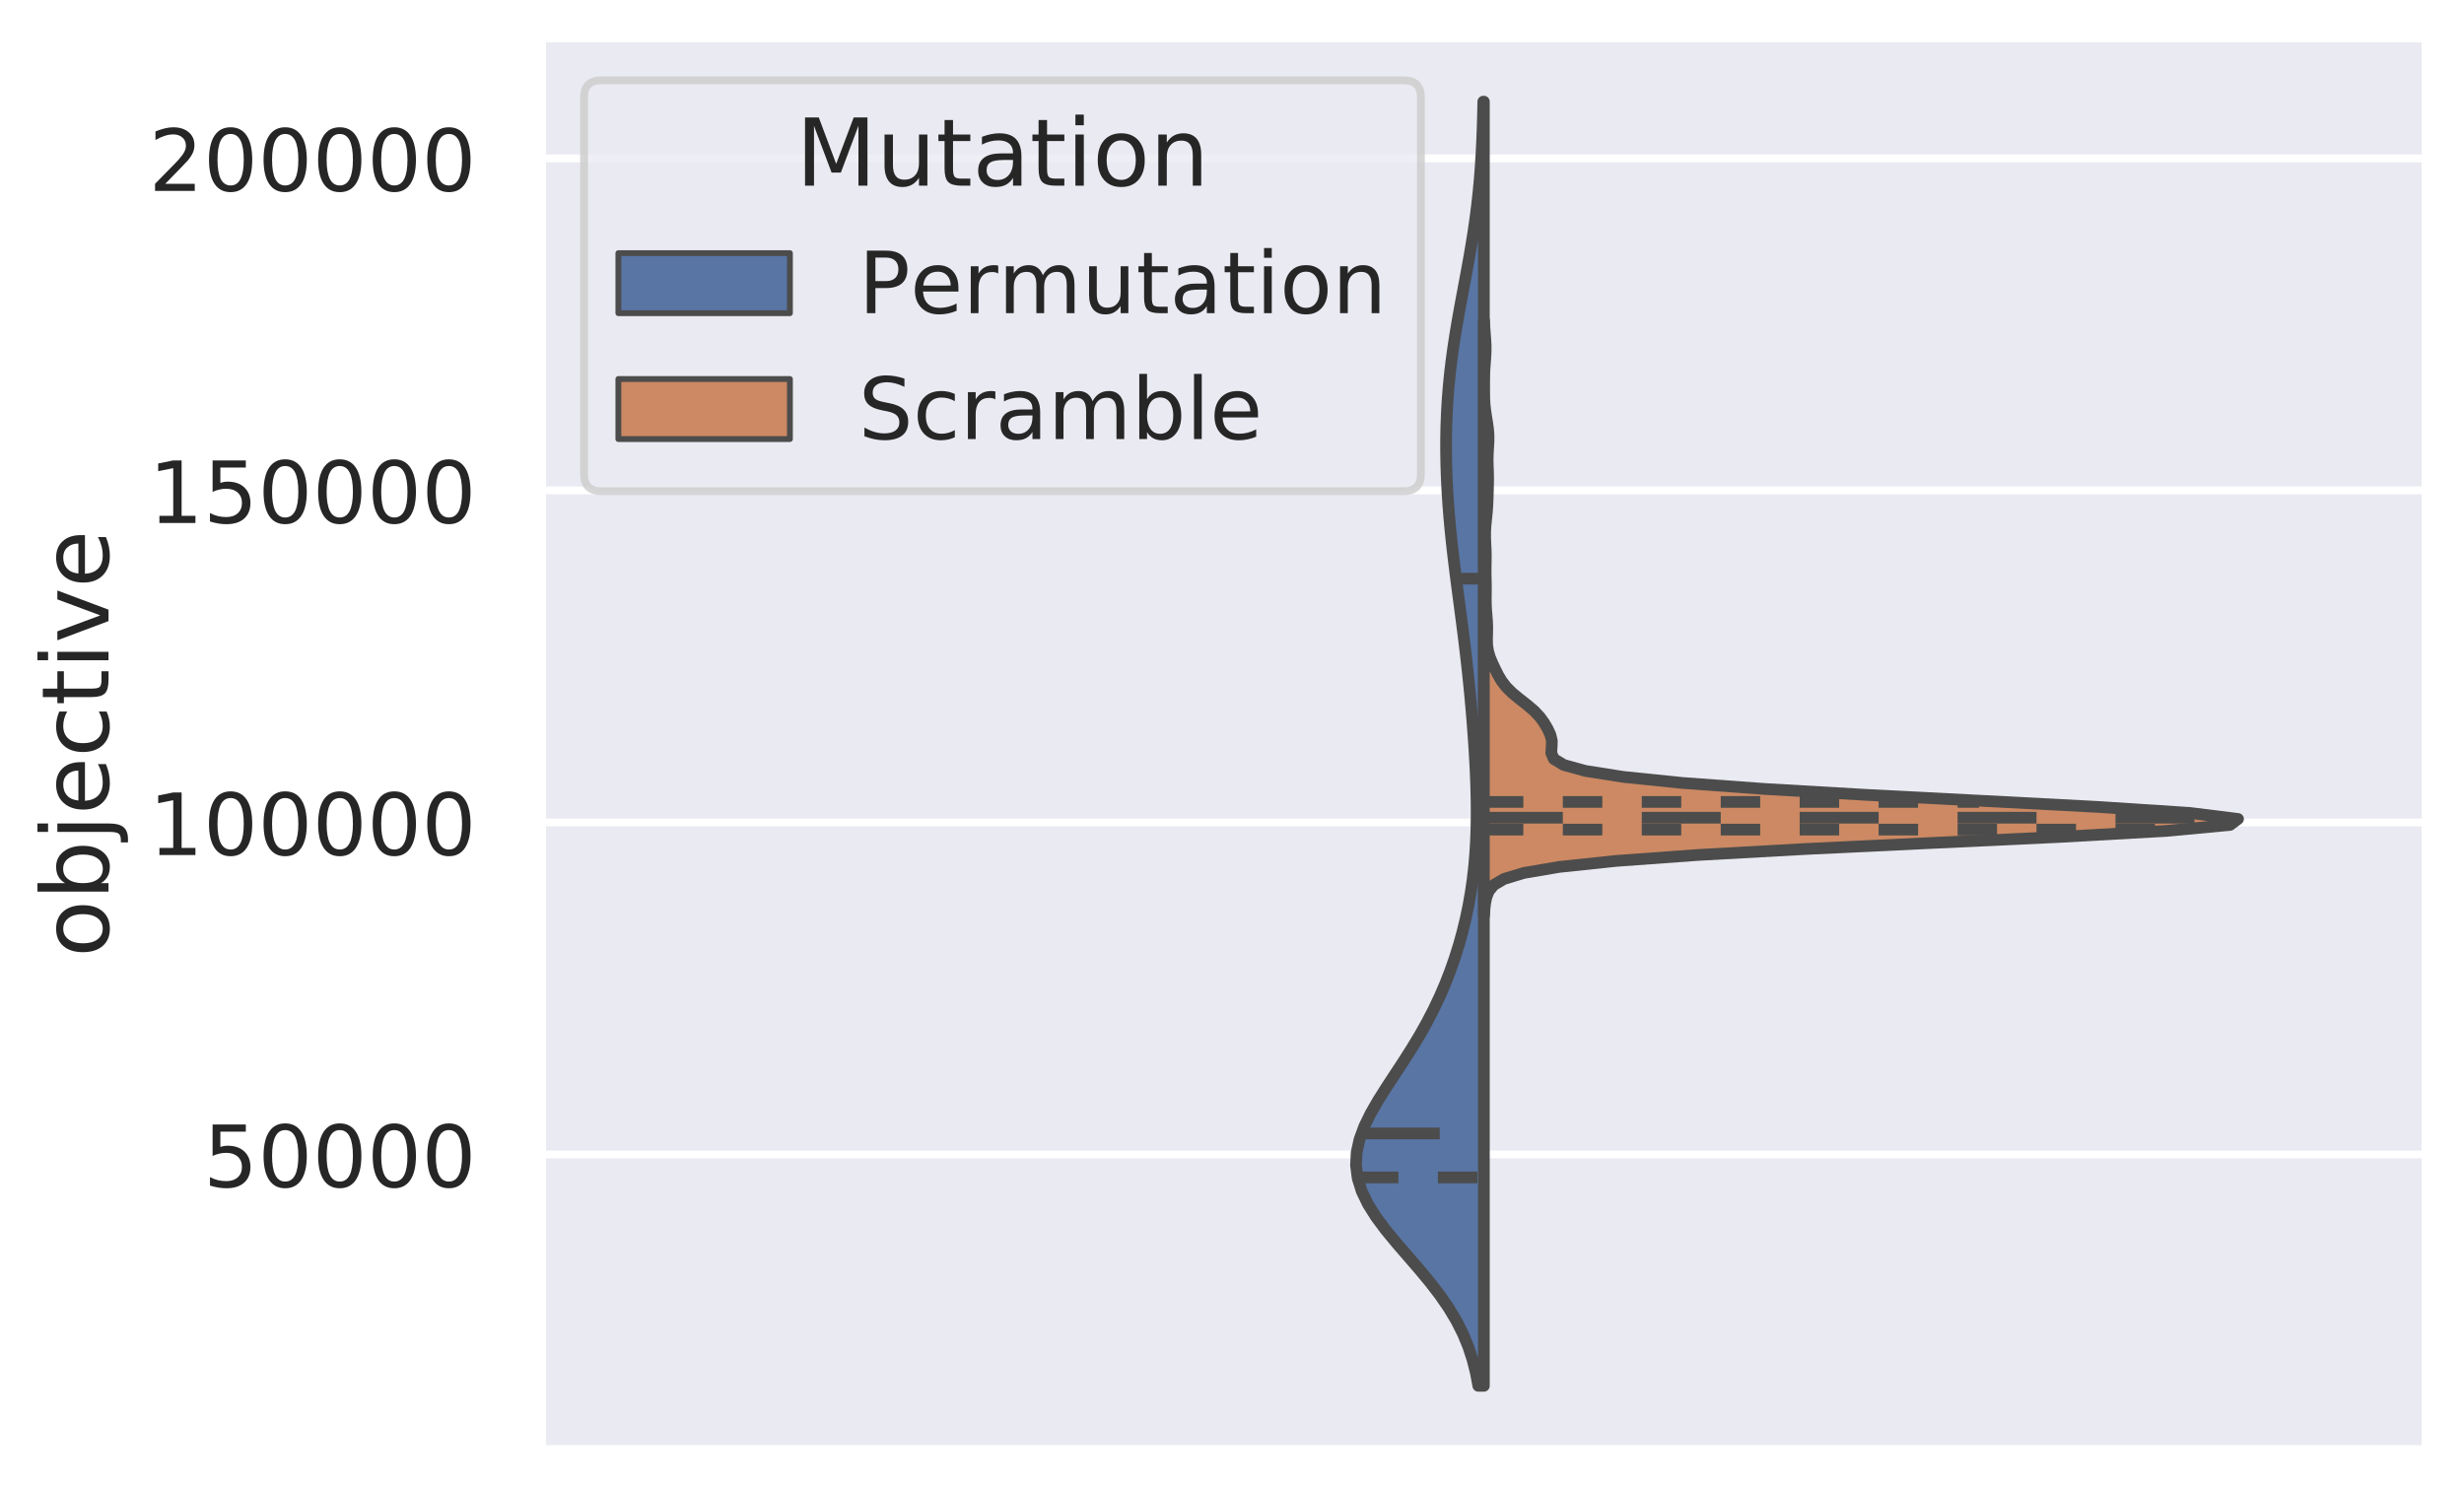 <?xml version="1.0" encoding="utf-8" standalone="no"?>
<!DOCTYPE svg PUBLIC "-//W3C//DTD SVG 1.1//EN"
  "http://www.w3.org/Graphics/SVG/1.1/DTD/svg11.dtd">
<!-- Created with matplotlib (https://matplotlib.org/) -->
<svg height="286.2pt" version="1.1" viewBox="0 0 474.009 286.2" width="474.009pt" xmlns="http://www.w3.org/2000/svg" xmlns:xlink="http://www.w3.org/1999/xlink">
 <defs>
  <style type="text/css">
*{stroke-linecap:butt;stroke-linejoin:round;}
  </style>
 </defs>
 <g id="figure_1">
  <g id="patch_1">
   <path d="M 0 286.2 
L 474.009 286.2 
L 474.009 0 
L 0 0 
z
" style="fill:#ffffff;"/>
  </g>
  <g id="axes_1">
   <g id="patch_2">
    <path d="M 104.109 279 
L 466.809 279 
L 466.809 7.2 
L 104.109 7.2 
z
" style="fill:#eaeaf2;"/>
   </g>
   <g id="matplotlib.axis_1">
    <g id="xtick_1"/>
   </g>
   <g id="matplotlib.axis_2">
    <g id="ytick_1">
     <g id="line2d_1">
      <path clip-path="url(#pec1edc8e23)" d="M 104.109 222.129 
L 466.809 222.129 
" style="fill:none;stroke:#ffffff;stroke-linecap:round;stroke-width:1.5;"/>
     </g>
     <g id="text_1">
      <!-- 50000 -->
      <defs>
       <path d="M 10.797 72.906 
L 49.516 72.906 
L 49.516 64.594 
L 19.828 64.594 
L 19.828 46.734 
Q 21.969 47.469 24.109 47.828 
Q 26.266 48.188 28.422 48.188 
Q 40.625 48.188 47.75 41.5 
Q 54.891 34.812 54.891 23.391 
Q 54.891 11.625 47.562 5.094 
Q 40.234 -1.422 26.906 -1.422 
Q 22.312 -1.422 17.547 -0.641 
Q 12.797 0.141 7.719 1.703 
L 7.719 11.625 
Q 12.109 9.234 16.797 8.062 
Q 21.484 6.891 26.703 6.891 
Q 35.156 6.891 40.078 11.328 
Q 45.016 15.766 45.016 23.391 
Q 45.016 31 40.078 35.438 
Q 35.156 39.891 26.703 39.891 
Q 22.75 39.891 18.812 39.016 
Q 14.891 38.141 10.797 36.281 
z
" id="DejaVuSans-53"/>
       <path d="M 31.781 66.406 
Q 24.172 66.406 20.328 58.906 
Q 16.5 51.422 16.5 36.375 
Q 16.5 21.391 20.328 13.891 
Q 24.172 6.391 31.781 6.391 
Q 39.453 6.391 43.281 13.891 
Q 47.125 21.391 47.125 36.375 
Q 47.125 51.422 43.281 58.906 
Q 39.453 66.406 31.781 66.406 
z
M 31.781 74.219 
Q 44.047 74.219 50.516 64.516 
Q 56.984 54.828 56.984 36.375 
Q 56.984 17.969 50.516 8.266 
Q 44.047 -1.422 31.781 -1.422 
Q 19.531 -1.422 13.062 8.266 
Q 6.594 17.969 6.594 36.375 
Q 6.594 54.828 13.062 64.516 
Q 19.531 74.219 31.781 74.219 
z
" id="DejaVuSans-48"/>
      </defs>
      <g style="fill:#262626;" transform="translate(39.119 228.397)scale(0.165 -0.165)">
       <use xlink:href="#DejaVuSans-53"/>
       <use x="63.623" xlink:href="#DejaVuSans-48"/>
       <use x="127.246" xlink:href="#DejaVuSans-48"/>
       <use x="190.869" xlink:href="#DejaVuSans-48"/>
       <use x="254.492" xlink:href="#DejaVuSans-48"/>
      </g>
     </g>
    </g>
    <g id="ytick_2">
     <g id="line2d_2">
      <path clip-path="url(#pec1edc8e23)" d="M 104.109 158.242 
L 466.809 158.242 
" style="fill:none;stroke:#ffffff;stroke-linecap:round;stroke-width:1.5;"/>
     </g>
     <g id="text_2">
      <!-- 100000 -->
      <defs>
       <path d="M 12.406 8.297 
L 28.516 8.297 
L 28.516 63.922 
L 10.984 60.406 
L 10.984 69.391 
L 28.422 72.906 
L 38.281 72.906 
L 38.281 8.297 
L 54.391 8.297 
L 54.391 0 
L 12.406 0 
z
" id="DejaVuSans-49"/>
      </defs>
      <g style="fill:#262626;" transform="translate(28.621 164.511)scale(0.165 -0.165)">
       <use xlink:href="#DejaVuSans-49"/>
       <use x="63.623" xlink:href="#DejaVuSans-48"/>
       <use x="127.246" xlink:href="#DejaVuSans-48"/>
       <use x="190.869" xlink:href="#DejaVuSans-48"/>
       <use x="254.492" xlink:href="#DejaVuSans-48"/>
       <use x="318.115" xlink:href="#DejaVuSans-48"/>
      </g>
     </g>
    </g>
    <g id="ytick_3">
     <g id="line2d_3">
      <path clip-path="url(#pec1edc8e23)" d="M 104.109 94.355 
L 466.809 94.355 
" style="fill:none;stroke:#ffffff;stroke-linecap:round;stroke-width:1.5;"/>
     </g>
     <g id="text_3">
      <!-- 150000 -->
      <g style="fill:#262626;" transform="translate(28.621 100.624)scale(0.165 -0.165)">
       <use xlink:href="#DejaVuSans-49"/>
       <use x="63.623" xlink:href="#DejaVuSans-53"/>
       <use x="127.246" xlink:href="#DejaVuSans-48"/>
       <use x="190.869" xlink:href="#DejaVuSans-48"/>
       <use x="254.492" xlink:href="#DejaVuSans-48"/>
       <use x="318.115" xlink:href="#DejaVuSans-48"/>
      </g>
     </g>
    </g>
    <g id="ytick_4">
     <g id="line2d_4">
      <path clip-path="url(#pec1edc8e23)" d="M 104.109 30.468 
L 466.809 30.468 
" style="fill:none;stroke:#ffffff;stroke-linecap:round;stroke-width:1.5;"/>
     </g>
     <g id="text_4">
      <!-- 200000 -->
      <defs>
       <path d="M 19.188 8.297 
L 53.609 8.297 
L 53.609 0 
L 7.328 0 
L 7.328 8.297 
Q 12.938 14.109 22.625 23.891 
Q 32.328 33.688 34.812 36.531 
Q 39.547 41.844 41.422 45.531 
Q 43.312 49.219 43.312 52.781 
Q 43.312 58.594 39.234 62.25 
Q 35.156 65.922 28.609 65.922 
Q 23.969 65.922 18.812 64.312 
Q 13.672 62.703 7.812 59.422 
L 7.812 69.391 
Q 13.766 71.781 18.938 73 
Q 24.125 74.219 28.422 74.219 
Q 39.75 74.219 46.484 68.547 
Q 53.219 62.891 53.219 53.422 
Q 53.219 48.922 51.531 44.891 
Q 49.859 40.875 45.406 35.406 
Q 44.188 33.984 37.641 27.219 
Q 31.109 20.453 19.188 8.297 
z
" id="DejaVuSans-50"/>
      </defs>
      <g style="fill:#262626;" transform="translate(28.621 36.737)scale(0.165 -0.165)">
       <use xlink:href="#DejaVuSans-50"/>
       <use x="63.623" xlink:href="#DejaVuSans-48"/>
       <use x="127.246" xlink:href="#DejaVuSans-48"/>
       <use x="190.869" xlink:href="#DejaVuSans-48"/>
       <use x="254.492" xlink:href="#DejaVuSans-48"/>
       <use x="318.115" xlink:href="#DejaVuSans-48"/>
      </g>
     </g>
    </g>
    <g id="text_5">
     <!-- objective -->
     <defs>
      <path d="M 30.609 48.391 
Q 23.391 48.391 19.188 42.75 
Q 14.984 37.109 14.984 27.297 
Q 14.984 17.484 19.156 11.844 
Q 23.344 6.203 30.609 6.203 
Q 37.797 6.203 41.984 11.859 
Q 46.188 17.531 46.188 27.297 
Q 46.188 37.016 41.984 42.703 
Q 37.797 48.391 30.609 48.391 
z
M 30.609 56 
Q 42.328 56 49.016 48.375 
Q 55.719 40.766 55.719 27.297 
Q 55.719 13.875 49.016 6.219 
Q 42.328 -1.422 30.609 -1.422 
Q 18.844 -1.422 12.172 6.219 
Q 5.516 13.875 5.516 27.297 
Q 5.516 40.766 12.172 48.375 
Q 18.844 56 30.609 56 
z
" id="DejaVuSans-111"/>
      <path d="M 48.688 27.297 
Q 48.688 37.203 44.609 42.844 
Q 40.531 48.484 33.406 48.484 
Q 26.266 48.484 22.188 42.844 
Q 18.109 37.203 18.109 27.297 
Q 18.109 17.391 22.188 11.75 
Q 26.266 6.109 33.406 6.109 
Q 40.531 6.109 44.609 11.75 
Q 48.688 17.391 48.688 27.297 
z
M 18.109 46.391 
Q 20.953 51.266 25.266 53.625 
Q 29.594 56 35.594 56 
Q 45.562 56 51.781 48.094 
Q 58.016 40.188 58.016 27.297 
Q 58.016 14.406 51.781 6.484 
Q 45.562 -1.422 35.594 -1.422 
Q 29.594 -1.422 25.266 0.953 
Q 20.953 3.328 18.109 8.203 
L 18.109 0 
L 9.078 0 
L 9.078 75.984 
L 18.109 75.984 
z
" id="DejaVuSans-98"/>
      <path d="M 9.422 54.688 
L 18.406 54.688 
L 18.406 -0.984 
Q 18.406 -11.422 14.422 -16.109 
Q 10.453 -20.797 1.609 -20.797 
L -1.812 -20.797 
L -1.812 -13.188 
L 0.594 -13.188 
Q 5.719 -13.188 7.562 -10.812 
Q 9.422 -8.453 9.422 -0.984 
z
M 9.422 75.984 
L 18.406 75.984 
L 18.406 64.594 
L 9.422 64.594 
z
" id="DejaVuSans-106"/>
      <path d="M 56.203 29.594 
L 56.203 25.203 
L 14.891 25.203 
Q 15.484 15.922 20.484 11.062 
Q 25.484 6.203 34.422 6.203 
Q 39.594 6.203 44.453 7.469 
Q 49.312 8.734 54.109 11.281 
L 54.109 2.781 
Q 49.266 0.734 44.188 -0.344 
Q 39.109 -1.422 33.891 -1.422 
Q 20.797 -1.422 13.156 6.188 
Q 5.516 13.812 5.516 26.812 
Q 5.516 40.234 12.766 48.109 
Q 20.016 56 32.328 56 
Q 43.359 56 49.781 48.891 
Q 56.203 41.797 56.203 29.594 
z
M 47.219 32.234 
Q 47.125 39.594 43.094 43.984 
Q 39.062 48.391 32.422 48.391 
Q 24.906 48.391 20.391 44.141 
Q 15.875 39.891 15.188 32.172 
z
" id="DejaVuSans-101"/>
      <path d="M 48.781 52.594 
L 48.781 44.188 
Q 44.969 46.297 41.141 47.344 
Q 37.312 48.391 33.406 48.391 
Q 24.656 48.391 19.812 42.844 
Q 14.984 37.312 14.984 27.297 
Q 14.984 17.281 19.812 11.734 
Q 24.656 6.203 33.406 6.203 
Q 37.312 6.203 41.141 7.25 
Q 44.969 8.297 48.781 10.406 
L 48.781 2.094 
Q 45.016 0.344 40.984 -0.531 
Q 36.969 -1.422 32.422 -1.422 
Q 20.062 -1.422 12.781 6.344 
Q 5.516 14.109 5.516 27.297 
Q 5.516 40.672 12.859 48.328 
Q 20.219 56 33.016 56 
Q 37.156 56 41.109 55.141 
Q 45.062 54.297 48.781 52.594 
z
" id="DejaVuSans-99"/>
      <path d="M 18.312 70.219 
L 18.312 54.688 
L 36.812 54.688 
L 36.812 47.703 
L 18.312 47.703 
L 18.312 18.016 
Q 18.312 11.328 20.141 9.422 
Q 21.969 7.516 27.594 7.516 
L 36.812 7.516 
L 36.812 0 
L 27.594 0 
Q 17.188 0 13.234 3.875 
Q 9.281 7.766 9.281 18.016 
L 9.281 47.703 
L 2.688 47.703 
L 2.688 54.688 
L 9.281 54.688 
L 9.281 70.219 
z
" id="DejaVuSans-116"/>
      <path d="M 9.422 54.688 
L 18.406 54.688 
L 18.406 0 
L 9.422 0 
z
M 9.422 75.984 
L 18.406 75.984 
L 18.406 64.594 
L 9.422 64.594 
z
" id="DejaVuSans-105"/>
      <path d="M 2.984 54.688 
L 12.5 54.688 
L 29.594 8.797 
L 46.688 54.688 
L 56.203 54.688 
L 35.688 0 
L 23.484 0 
z
" id="DejaVuSans-118"/>
     </defs>
     <g style="fill:#262626;" transform="translate(20.877 184.2)rotate(-90)scale(0.18 -0.18)">
      <use xlink:href="#DejaVuSans-111"/>
      <use x="61.182" xlink:href="#DejaVuSans-98"/>
      <use x="124.658" xlink:href="#DejaVuSans-106"/>
      <use x="152.441" xlink:href="#DejaVuSans-101"/>
      <use x="213.965" xlink:href="#DejaVuSans-99"/>
      <use x="268.945" xlink:href="#DejaVuSans-116"/>
      <use x="308.154" xlink:href="#DejaVuSans-105"/>
      <use x="335.938" xlink:href="#DejaVuSans-118"/>
      <use x="395.117" xlink:href="#DejaVuSans-101"/>
     </g>
    </g>
   </g>
   <g id="PolyCollection_1">
    <defs>
     <path d="M 285.459 -19.555 
L 284.389 -19.555 
L 283.918 -22.05 
L 283.29 -24.546 
L 282.476 -27.042 
L 281.45 -29.538 
L 280.194 -32.034 
L 278.7 -34.53 
L 276.978 -37.026 
L 275.055 -39.521 
L 272.98 -42.017 
L 270.821 -44.513 
L 268.663 -47.009 
L 266.602 -49.505 
L 264.739 -52.001 
L 263.165 -54.497 
L 261.961 -56.993 
L 261.182 -59.488 
L 260.857 -61.984 
L 260.985 -64.48 
L 261.537 -66.976 
L 262.457 -69.472 
L 263.675 -71.968 
L 265.111 -74.464 
L 266.685 -76.96 
L 268.322 -79.455 
L 269.96 -81.951 
L 271.551 -84.447 
L 273.06 -86.943 
L 274.467 -89.439 
L 275.764 -91.935 
L 276.948 -94.431 
L 278.023 -96.926 
L 278.995 -99.422 
L 279.869 -101.918 
L 280.651 -104.414 
L 281.344 -106.91 
L 281.951 -109.406 
L 282.475 -111.902 
L 282.917 -114.398 
L 283.281 -116.893 
L 283.569 -119.389 
L 283.786 -121.885 
L 283.936 -124.381 
L 284.026 -126.877 
L 284.062 -129.373 
L 284.051 -131.869 
L 283.998 -134.364 
L 283.91 -136.86 
L 283.792 -139.356 
L 283.648 -141.852 
L 283.482 -144.348 
L 283.296 -146.844 
L 283.092 -149.34 
L 282.869 -151.836 
L 282.628 -154.331 
L 282.37 -156.827 
L 282.093 -159.323 
L 281.799 -161.819 
L 281.491 -164.315 
L 281.17 -166.811 
L 280.842 -169.307 
L 280.511 -171.802 
L 280.184 -174.298 
L 279.865 -176.794 
L 279.562 -179.29 
L 279.279 -181.786 
L 279.022 -184.282 
L 278.794 -186.778 
L 278.599 -189.274 
L 278.439 -191.769 
L 278.316 -194.265 
L 278.232 -196.761 
L 278.19 -199.257 
L 278.191 -201.753 
L 278.238 -204.249 
L 278.333 -206.745 
L 278.477 -209.24 
L 278.672 -211.736 
L 278.918 -214.232 
L 279.212 -216.728 
L 279.553 -219.224 
L 279.935 -221.72 
L 280.351 -224.216 
L 280.795 -226.712 
L 281.255 -229.207 
L 281.723 -231.703 
L 282.187 -234.199 
L 282.638 -236.695 
L 283.065 -239.191 
L 283.462 -241.687 
L 283.821 -244.183 
L 284.14 -246.679 
L 284.417 -249.174 
L 284.651 -251.67 
L 284.844 -254.166 
L 285.001 -256.662 
L 285.124 -259.158 
L 285.22 -261.654 
L 285.291 -264.15 
L 285.344 -266.645 
L 285.459 -266.645 
L 285.459 -266.645 
L 285.459 -264.15 
L 285.459 -261.654 
L 285.459 -259.158 
L 285.459 -256.662 
L 285.459 -254.166 
L 285.459 -251.67 
L 285.459 -249.174 
L 285.459 -246.679 
L 285.459 -244.183 
L 285.459 -241.687 
L 285.459 -239.191 
L 285.459 -236.695 
L 285.459 -234.199 
L 285.459 -231.703 
L 285.459 -229.207 
L 285.459 -226.712 
L 285.459 -224.216 
L 285.459 -221.72 
L 285.459 -219.224 
L 285.459 -216.728 
L 285.459 -214.232 
L 285.459 -211.736 
L 285.459 -209.24 
L 285.459 -206.745 
L 285.459 -204.249 
L 285.459 -201.753 
L 285.459 -199.257 
L 285.459 -196.761 
L 285.459 -194.265 
L 285.459 -191.769 
L 285.459 -189.274 
L 285.459 -186.778 
L 285.459 -184.282 
L 285.459 -181.786 
L 285.459 -179.29 
L 285.459 -176.794 
L 285.459 -174.298 
L 285.459 -171.802 
L 285.459 -169.307 
L 285.459 -166.811 
L 285.459 -164.315 
L 285.459 -161.819 
L 285.459 -159.323 
L 285.459 -156.827 
L 285.459 -154.331 
L 285.459 -151.836 
L 285.459 -149.34 
L 285.459 -146.844 
L 285.459 -144.348 
L 285.459 -141.852 
L 285.459 -139.356 
L 285.459 -136.86 
L 285.459 -134.364 
L 285.459 -131.869 
L 285.459 -129.373 
L 285.459 -126.877 
L 285.459 -124.381 
L 285.459 -121.885 
L 285.459 -119.389 
L 285.459 -116.893 
L 285.459 -114.398 
L 285.459 -111.902 
L 285.459 -109.406 
L 285.459 -106.91 
L 285.459 -104.414 
L 285.459 -101.918 
L 285.459 -99.422 
L 285.459 -96.926 
L 285.459 -94.431 
L 285.459 -91.935 
L 285.459 -89.439 
L 285.459 -86.943 
L 285.459 -84.447 
L 285.459 -81.951 
L 285.459 -79.455 
L 285.459 -76.96 
L 285.459 -74.464 
L 285.459 -71.968 
L 285.459 -69.472 
L 285.459 -66.976 
L 285.459 -64.48 
L 285.459 -61.984 
L 285.459 -59.488 
L 285.459 -56.993 
L 285.459 -54.497 
L 285.459 -52.001 
L 285.459 -49.505 
L 285.459 -47.009 
L 285.459 -44.513 
L 285.459 -42.017 
L 285.459 -39.521 
L 285.459 -37.026 
L 285.459 -34.53 
L 285.459 -32.034 
L 285.459 -29.538 
L 285.459 -27.042 
L 285.459 -24.546 
L 285.459 -22.05 
L 285.459 -19.555 
z
" id="m36c4d86355" style="stroke:#4c4c4c;stroke-width:2.25;"/>
    </defs>
    <g clip-path="url(#pec1edc8e23)">
     <use style="fill:#5875a4;stroke:#4c4c4c;stroke-width:2.25;" x="0" xlink:href="#m36c4d86355" y="286.2"/>
    </g>
   </g>
   <g id="PolyCollection_2">
    <defs>
     <path d="M 285.511 -110.156 
L 285.459 -110.156 
L 285.459 -111.31 
L 285.459 -112.465 
L 285.459 -113.619 
L 285.459 -114.774 
L 285.459 -115.929 
L 285.459 -117.083 
L 285.459 -118.238 
L 285.459 -119.392 
L 285.459 -120.547 
L 285.459 -121.702 
L 285.459 -122.856 
L 285.459 -124.011 
L 285.459 -125.166 
L 285.459 -126.32 
L 285.459 -127.475 
L 285.459 -128.629 
L 285.459 -129.784 
L 285.459 -130.939 
L 285.459 -132.093 
L 285.459 -133.248 
L 285.459 -134.402 
L 285.459 -135.557 
L 285.459 -136.712 
L 285.459 -137.866 
L 285.459 -139.021 
L 285.459 -140.175 
L 285.459 -141.33 
L 285.459 -142.485 
L 285.459 -143.639 
L 285.459 -144.794 
L 285.459 -145.948 
L 285.459 -147.103 
L 285.459 -148.258 
L 285.459 -149.412 
L 285.459 -150.567 
L 285.459 -151.721 
L 285.459 -152.876 
L 285.459 -154.031 
L 285.459 -155.185 
L 285.459 -156.34 
L 285.459 -157.494 
L 285.459 -158.649 
L 285.459 -159.804 
L 285.459 -160.958 
L 285.459 -162.113 
L 285.459 -163.267 
L 285.459 -164.422 
L 285.459 -165.577 
L 285.459 -166.731 
L 285.459 -167.886 
L 285.459 -169.041 
L 285.459 -170.195 
L 285.459 -171.35 
L 285.459 -172.504 
L 285.459 -173.659 
L 285.459 -174.814 
L 285.459 -175.968 
L 285.459 -177.123 
L 285.459 -178.277 
L 285.459 -179.432 
L 285.459 -180.587 
L 285.459 -181.741 
L 285.459 -182.896 
L 285.459 -184.05 
L 285.459 -185.205 
L 285.459 -186.36 
L 285.459 -187.514 
L 285.459 -188.669 
L 285.459 -189.823 
L 285.459 -190.978 
L 285.459 -192.133 
L 285.459 -193.287 
L 285.459 -194.442 
L 285.459 -195.596 
L 285.459 -196.751 
L 285.459 -197.906 
L 285.459 -199.06 
L 285.459 -200.215 
L 285.459 -201.369 
L 285.459 -202.524 
L 285.459 -203.679 
L 285.459 -204.833 
L 285.459 -205.988 
L 285.459 -207.142 
L 285.459 -208.297 
L 285.459 -209.452 
L 285.459 -210.606 
L 285.459 -211.761 
L 285.459 -212.916 
L 285.459 -214.07 
L 285.459 -215.225 
L 285.459 -216.379 
L 285.459 -217.534 
L 285.459 -218.689 
L 285.459 -219.843 
L 285.459 -220.998 
L 285.459 -222.152 
L 285.459 -223.307 
L 285.459 -224.462 
L 285.507 -224.462 
L 285.507 -224.462 
L 285.562 -223.307 
L 285.643 -222.152 
L 285.733 -220.998 
L 285.796 -219.843 
L 285.804 -218.689 
L 285.752 -217.534 
L 285.666 -216.379 
L 285.58 -215.225 
L 285.518 -214.07 
L 285.485 -212.916 
L 285.476 -211.761 
L 285.488 -210.606 
L 285.528 -209.452 
L 285.609 -208.297 
L 285.74 -207.142 
L 285.914 -205.988 
L 286.102 -204.833 
L 286.261 -203.679 
L 286.351 -202.524 
L 286.356 -201.369 
L 286.295 -200.215 
L 286.221 -199.06 
L 286.186 -197.906 
L 286.205 -196.751 
L 286.249 -195.596 
L 286.276 -194.442 
L 286.269 -193.287 
L 286.239 -192.133 
L 286.206 -190.978 
L 286.17 -189.823 
L 286.113 -188.669 
L 286.023 -187.514 
L 285.904 -186.36 
L 285.788 -185.205 
L 285.714 -184.05 
L 285.704 -182.896 
L 285.746 -181.741 
L 285.803 -180.587 
L 285.833 -179.432 
L 285.826 -178.277 
L 285.803 -177.123 
L 285.799 -175.968 
L 285.82 -174.814 
L 285.845 -173.659 
L 285.848 -172.504 
L 285.833 -171.35 
L 285.835 -170.195 
L 285.882 -169.041 
L 285.973 -167.886 
L 286.065 -166.731 
L 286.111 -165.577 
L 286.097 -164.422 
L 286.062 -163.267 
L 286.088 -162.113 
L 286.257 -160.958 
L 286.597 -159.804 
L 287.07 -158.649 
L 287.607 -157.494 
L 288.186 -156.34 
L 288.865 -155.185 
L 289.751 -154.031 
L 290.912 -152.876 
L 292.31 -151.721 
L 293.788 -150.567 
L 295.139 -149.412 
L 296.226 -148.258 
L 297.061 -147.103 
L 297.738 -145.948 
L 298.269 -144.794 
L 298.541 -143.639 
L 298.504 -142.485 
L 298.419 -141.33 
L 298.915 -140.175 
L 300.819 -139.021 
L 305.001 -137.866 
L 312.33 -136.712 
L 323.623 -135.557 
L 339.366 -134.402 
L 359.241 -133.248 
L 381.668 -132.093 
L 403.666 -130.939 
L 421.265 -129.784 
L 430.539 -128.629 
L 428.997 -127.475 
L 416.656 -126.32 
L 396.14 -125.166 
L 371.657 -124.011 
L 347.473 -122.856 
L 326.698 -121.702 
L 310.824 -120.547 
L 299.917 -119.392 
L 293.146 -118.238 
L 289.335 -117.083 
L 287.371 -115.929 
L 286.417 -114.774 
L 285.953 -113.619 
L 285.713 -112.465 
L 285.581 -111.31 
L 285.511 -110.156 
z
" id="mc10ff22029" style="stroke:#4c4c4c;stroke-width:2.25;"/>
    </defs>
    <g clip-path="url(#pec1edc8e23)">
     <use style="fill:#cc8963;stroke:#4c4c4c;stroke-width:2.25;" x="0" xlink:href="#mc10ff22029" y="286.2"/>
    </g>
   </g>
   <g id="patch_3">
    <path clip-path="url(#pec1edc8e23)" d="M 285.459 286.015 
L 285.459 286.015 
L 285.459 286.015 
L 285.459 286.015 
z
" style="fill:#5875a4;stroke:#4c4c4c;stroke-linejoin:miter;stroke-width:1.125;"/>
   </g>
   <g id="patch_4">
    <path clip-path="url(#pec1edc8e23)" d="M 285.459 286.015 
L 285.459 286.015 
L 285.459 286.015 
L 285.459 286.015 
z
" style="fill:#cc8963;stroke:#4c4c4c;stroke-linejoin:miter;stroke-width:1.125;"/>
   </g>
   <g id="line2d_5">
    <path clip-path="url(#pec1edc8e23)" d="M 261.425 226.553 
L 285.459 226.553 
" style="fill:none;stroke:#4c4c4c;stroke-dasharray:7.594,7.594;stroke-dashoffset:0;stroke-width:2.25;"/>
   </g>
   <g id="line2d_6">
    <path clip-path="url(#pec1edc8e23)" d="M 261.776 218.086 
L 285.459 218.086 
" style="fill:none;stroke:#4c4c4c;stroke-dasharray:15.188,15.188;stroke-dashoffset:0;stroke-width:2.25;"/>
   </g>
   <g id="line2d_7">
    <path clip-path="url(#pec1edc8e23)" d="M 280.236 111.341 
L 285.459 111.341 
" style="fill:none;stroke:#4c4c4c;stroke-dasharray:7.594,7.594;stroke-dashoffset:0;stroke-width:2.25;"/>
   </g>
   <g id="line2d_8">
    <path clip-path="url(#pec1edc8e23)" d="M 285.459 159.622 
L 415.344 159.622 
" style="fill:none;stroke:#4c4c4c;stroke-dasharray:7.594,7.594;stroke-dashoffset:0;stroke-width:2.25;"/>
   </g>
   <g id="line2d_9">
    <path clip-path="url(#pec1edc8e23)" d="M 285.459 157.337 
L 429.089 157.337 
" style="fill:none;stroke:#4c4c4c;stroke-dasharray:15.188,15.188;stroke-dashoffset:0;stroke-width:2.25;"/>
   </g>
   <g id="line2d_10">
    <path clip-path="url(#pec1edc8e23)" d="M 285.459 154.3 
L 380.706 154.3 
" style="fill:none;stroke:#4c4c4c;stroke-dasharray:7.594,7.594;stroke-dashoffset:0;stroke-width:2.25;"/>
   </g>
   <g id="patch_5">
    <path d="M 104.109 279 
L 104.109 7.2 
" style="fill:none;stroke:#ffffff;stroke-linecap:square;stroke-linejoin:miter;stroke-width:1.875;"/>
   </g>
   <g id="patch_6">
    <path d="M 466.809 279 
L 466.809 7.2 
" style="fill:none;stroke:#ffffff;stroke-linecap:square;stroke-linejoin:miter;stroke-width:1.875;"/>
   </g>
   <g id="patch_7">
    <path d="M 104.109 279 
L 466.809 279 
" style="fill:none;stroke:#ffffff;stroke-linecap:square;stroke-linejoin:miter;stroke-width:1.875;"/>
   </g>
   <g id="patch_8">
    <path d="M 104.109 7.2 
L 466.809 7.2 
" style="fill:none;stroke:#ffffff;stroke-linecap:square;stroke-linejoin:miter;stroke-width:1.875;"/>
   </g>
   <g id="legend_1">
    <g id="patch_9">
     <path d="M 115.659 94.508 
L 270.048 94.508 
Q 273.348 94.508 273.348 91.208 
L 273.348 18.75 
Q 273.348 15.45 270.048 15.45 
L 115.659 15.45 
Q 112.359 15.45 112.359 18.75 
L 112.359 91.208 
Q 112.359 94.508 115.659 94.508 
z
" style="fill:#eaeaf2;opacity:0.8;stroke:#cccccc;stroke-linejoin:miter;stroke-width:1.5;"/>
    </g>
    <g id="text_6">
     <!-- Mutation -->
     <defs>
      <path d="M 9.812 72.906 
L 24.516 72.906 
L 43.109 23.297 
L 61.812 72.906 
L 76.516 72.906 
L 76.516 0 
L 66.891 0 
L 66.891 64.016 
L 48.094 14.016 
L 38.188 14.016 
L 19.391 64.016 
L 19.391 0 
L 9.812 0 
z
" id="DejaVuSans-77"/>
      <path d="M 8.5 21.578 
L 8.5 54.688 
L 17.484 54.688 
L 17.484 21.922 
Q 17.484 14.156 20.5 10.266 
Q 23.531 6.391 29.594 6.391 
Q 36.859 6.391 41.078 11.031 
Q 45.312 15.672 45.312 23.688 
L 45.312 54.688 
L 54.297 54.688 
L 54.297 0 
L 45.312 0 
L 45.312 8.406 
Q 42.047 3.422 37.719 1 
Q 33.406 -1.422 27.688 -1.422 
Q 18.266 -1.422 13.375 4.438 
Q 8.5 10.297 8.5 21.578 
z
M 31.109 56 
z
" id="DejaVuSans-117"/>
      <path d="M 34.281 27.484 
Q 23.391 27.484 19.188 25 
Q 14.984 22.516 14.984 16.5 
Q 14.984 11.719 18.141 8.906 
Q 21.297 6.109 26.703 6.109 
Q 34.188 6.109 38.703 11.406 
Q 43.219 16.703 43.219 25.484 
L 43.219 27.484 
z
M 52.203 31.203 
L 52.203 0 
L 43.219 0 
L 43.219 8.297 
Q 40.141 3.328 35.547 0.953 
Q 30.953 -1.422 24.312 -1.422 
Q 15.922 -1.422 10.953 3.297 
Q 6 8.016 6 15.922 
Q 6 25.141 12.172 29.828 
Q 18.359 34.516 30.609 34.516 
L 43.219 34.516 
L 43.219 35.406 
Q 43.219 41.609 39.141 45 
Q 35.062 48.391 27.688 48.391 
Q 23 48.391 18.547 47.266 
Q 14.109 46.141 10.016 43.891 
L 10.016 52.203 
Q 14.938 54.109 19.578 55.047 
Q 24.219 56 28.609 56 
Q 40.484 56 46.344 49.844 
Q 52.203 43.703 52.203 31.203 
z
" id="DejaVuSans-97"/>
      <path d="M 54.891 33.016 
L 54.891 0 
L 45.906 0 
L 45.906 32.719 
Q 45.906 40.484 42.875 44.328 
Q 39.844 48.188 33.797 48.188 
Q 26.516 48.188 22.312 43.547 
Q 18.109 38.922 18.109 30.906 
L 18.109 0 
L 9.078 0 
L 9.078 54.688 
L 18.109 54.688 
L 18.109 46.188 
Q 21.344 51.125 25.703 53.562 
Q 30.078 56 35.797 56 
Q 45.219 56 50.047 50.172 
Q 54.891 44.344 54.891 33.016 
z
" id="DejaVuSans-110"/>
     </defs>
     <g style="fill:#262626;" transform="translate(153.102 35.727)scale(0.18 -0.18)">
      <use xlink:href="#DejaVuSans-77"/>
      <use x="86.279" xlink:href="#DejaVuSans-117"/>
      <use x="149.658" xlink:href="#DejaVuSans-116"/>
      <use x="188.867" xlink:href="#DejaVuSans-97"/>
      <use x="250.146" xlink:href="#DejaVuSans-116"/>
      <use x="289.355" xlink:href="#DejaVuSans-105"/>
      <use x="317.139" xlink:href="#DejaVuSans-111"/>
      <use x="378.32" xlink:href="#DejaVuSans-110"/>
     </g>
    </g>
    <g id="patch_10">
     <path d="M 118.959 60.258 
L 151.959 60.258 
L 151.959 48.708 
L 118.959 48.708 
z
" style="fill:#5875a4;stroke:#4c4c4c;stroke-linejoin:miter;stroke-width:1.125;"/>
    </g>
    <g id="text_7">
     <!-- Permutation -->
     <defs>
      <path d="M 19.672 64.797 
L 19.672 37.406 
L 32.078 37.406 
Q 38.969 37.406 42.719 40.969 
Q 46.484 44.531 46.484 51.125 
Q 46.484 57.672 42.719 61.234 
Q 38.969 64.797 32.078 64.797 
z
M 9.812 72.906 
L 32.078 72.906 
Q 44.344 72.906 50.609 67.359 
Q 56.891 61.812 56.891 51.125 
Q 56.891 40.328 50.609 34.812 
Q 44.344 29.297 32.078 29.297 
L 19.672 29.297 
L 19.672 0 
L 9.812 0 
z
" id="DejaVuSans-80"/>
      <path d="M 41.109 46.297 
Q 39.594 47.172 37.812 47.578 
Q 36.031 48 33.891 48 
Q 26.266 48 22.188 43.047 
Q 18.109 38.094 18.109 28.812 
L 18.109 0 
L 9.078 0 
L 9.078 54.688 
L 18.109 54.688 
L 18.109 46.188 
Q 20.953 51.172 25.484 53.578 
Q 30.031 56 36.531 56 
Q 37.453 56 38.578 55.875 
Q 39.703 55.766 41.062 55.516 
z
" id="DejaVuSans-114"/>
      <path d="M 52 44.188 
Q 55.375 50.25 60.062 53.125 
Q 64.75 56 71.094 56 
Q 79.641 56 84.281 50.016 
Q 88.922 44.047 88.922 33.016 
L 88.922 0 
L 79.891 0 
L 79.891 32.719 
Q 79.891 40.578 77.094 44.375 
Q 74.312 48.188 68.609 48.188 
Q 61.625 48.188 57.562 43.547 
Q 53.516 38.922 53.516 30.906 
L 53.516 0 
L 44.484 0 
L 44.484 32.719 
Q 44.484 40.625 41.703 44.406 
Q 38.922 48.188 33.109 48.188 
Q 26.219 48.188 22.156 43.531 
Q 18.109 38.875 18.109 30.906 
L 18.109 0 
L 9.078 0 
L 9.078 54.688 
L 18.109 54.688 
L 18.109 46.188 
Q 21.188 51.219 25.484 53.609 
Q 29.781 56 35.688 56 
Q 41.656 56 45.828 52.969 
Q 50 49.953 52 44.188 
z
" id="DejaVuSans-109"/>
     </defs>
     <g style="fill:#262626;" transform="translate(165.159 60.258)scale(0.165 -0.165)">
      <use xlink:href="#DejaVuSans-80"/>
      <use x="60.256" xlink:href="#DejaVuSans-101"/>
      <use x="121.779" xlink:href="#DejaVuSans-114"/>
      <use x="162.877" xlink:href="#DejaVuSans-109"/>
      <use x="260.289" xlink:href="#DejaVuSans-117"/>
      <use x="323.668" xlink:href="#DejaVuSans-116"/>
      <use x="362.877" xlink:href="#DejaVuSans-97"/>
      <use x="424.156" xlink:href="#DejaVuSans-116"/>
      <use x="463.365" xlink:href="#DejaVuSans-105"/>
      <use x="491.148" xlink:href="#DejaVuSans-111"/>
      <use x="552.33" xlink:href="#DejaVuSans-110"/>
     </g>
    </g>
    <g id="patch_11">
     <path d="M 118.959 84.477 
L 151.959 84.477 
L 151.959 72.927 
L 118.959 72.927 
z
" style="fill:#cc8963;stroke:#4c4c4c;stroke-linejoin:miter;stroke-width:1.125;"/>
    </g>
    <g id="text_8">
     <!-- Scramble -->
     <defs>
      <path d="M 53.516 70.516 
L 53.516 60.891 
Q 47.906 63.578 42.922 64.891 
Q 37.938 66.219 33.297 66.219 
Q 25.25 66.219 20.875 63.094 
Q 16.5 59.969 16.5 54.203 
Q 16.5 49.359 19.406 46.891 
Q 22.312 44.438 30.422 42.922 
L 36.375 41.703 
Q 47.406 39.594 52.656 34.297 
Q 57.906 29 57.906 20.125 
Q 57.906 9.516 50.797 4.047 
Q 43.703 -1.422 29.984 -1.422 
Q 24.812 -1.422 18.969 -0.25 
Q 13.141 0.922 6.891 3.219 
L 6.891 13.375 
Q 12.891 10.016 18.656 8.297 
Q 24.422 6.594 29.984 6.594 
Q 38.422 6.594 43.016 9.906 
Q 47.609 13.234 47.609 19.391 
Q 47.609 24.75 44.312 27.781 
Q 41.016 30.812 33.5 32.328 
L 27.484 33.5 
Q 16.453 35.688 11.516 40.375 
Q 6.594 45.062 6.594 53.422 
Q 6.594 63.094 13.406 68.656 
Q 20.219 74.219 32.172 74.219 
Q 37.312 74.219 42.625 73.281 
Q 47.953 72.359 53.516 70.516 
z
" id="DejaVuSans-83"/>
      <path d="M 9.422 75.984 
L 18.406 75.984 
L 18.406 0 
L 9.422 0 
z
" id="DejaVuSans-108"/>
     </defs>
     <g style="fill:#262626;" transform="translate(165.159 84.477)scale(0.165 -0.165)">
      <use xlink:href="#DejaVuSans-83"/>
      <use x="63.477" xlink:href="#DejaVuSans-99"/>
      <use x="118.457" xlink:href="#DejaVuSans-114"/>
      <use x="159.57" xlink:href="#DejaVuSans-97"/>
      <use x="220.85" xlink:href="#DejaVuSans-109"/>
      <use x="318.262" xlink:href="#DejaVuSans-98"/>
      <use x="381.738" xlink:href="#DejaVuSans-108"/>
      <use x="409.521" xlink:href="#DejaVuSans-101"/>
     </g>
    </g>
   </g>
  </g>
 </g>
 <defs>
  <clipPath id="pec1edc8e23">
   <rect height="271.8" width="362.7" x="104.109" y="7.2"/>
  </clipPath>
 </defs>
</svg>
